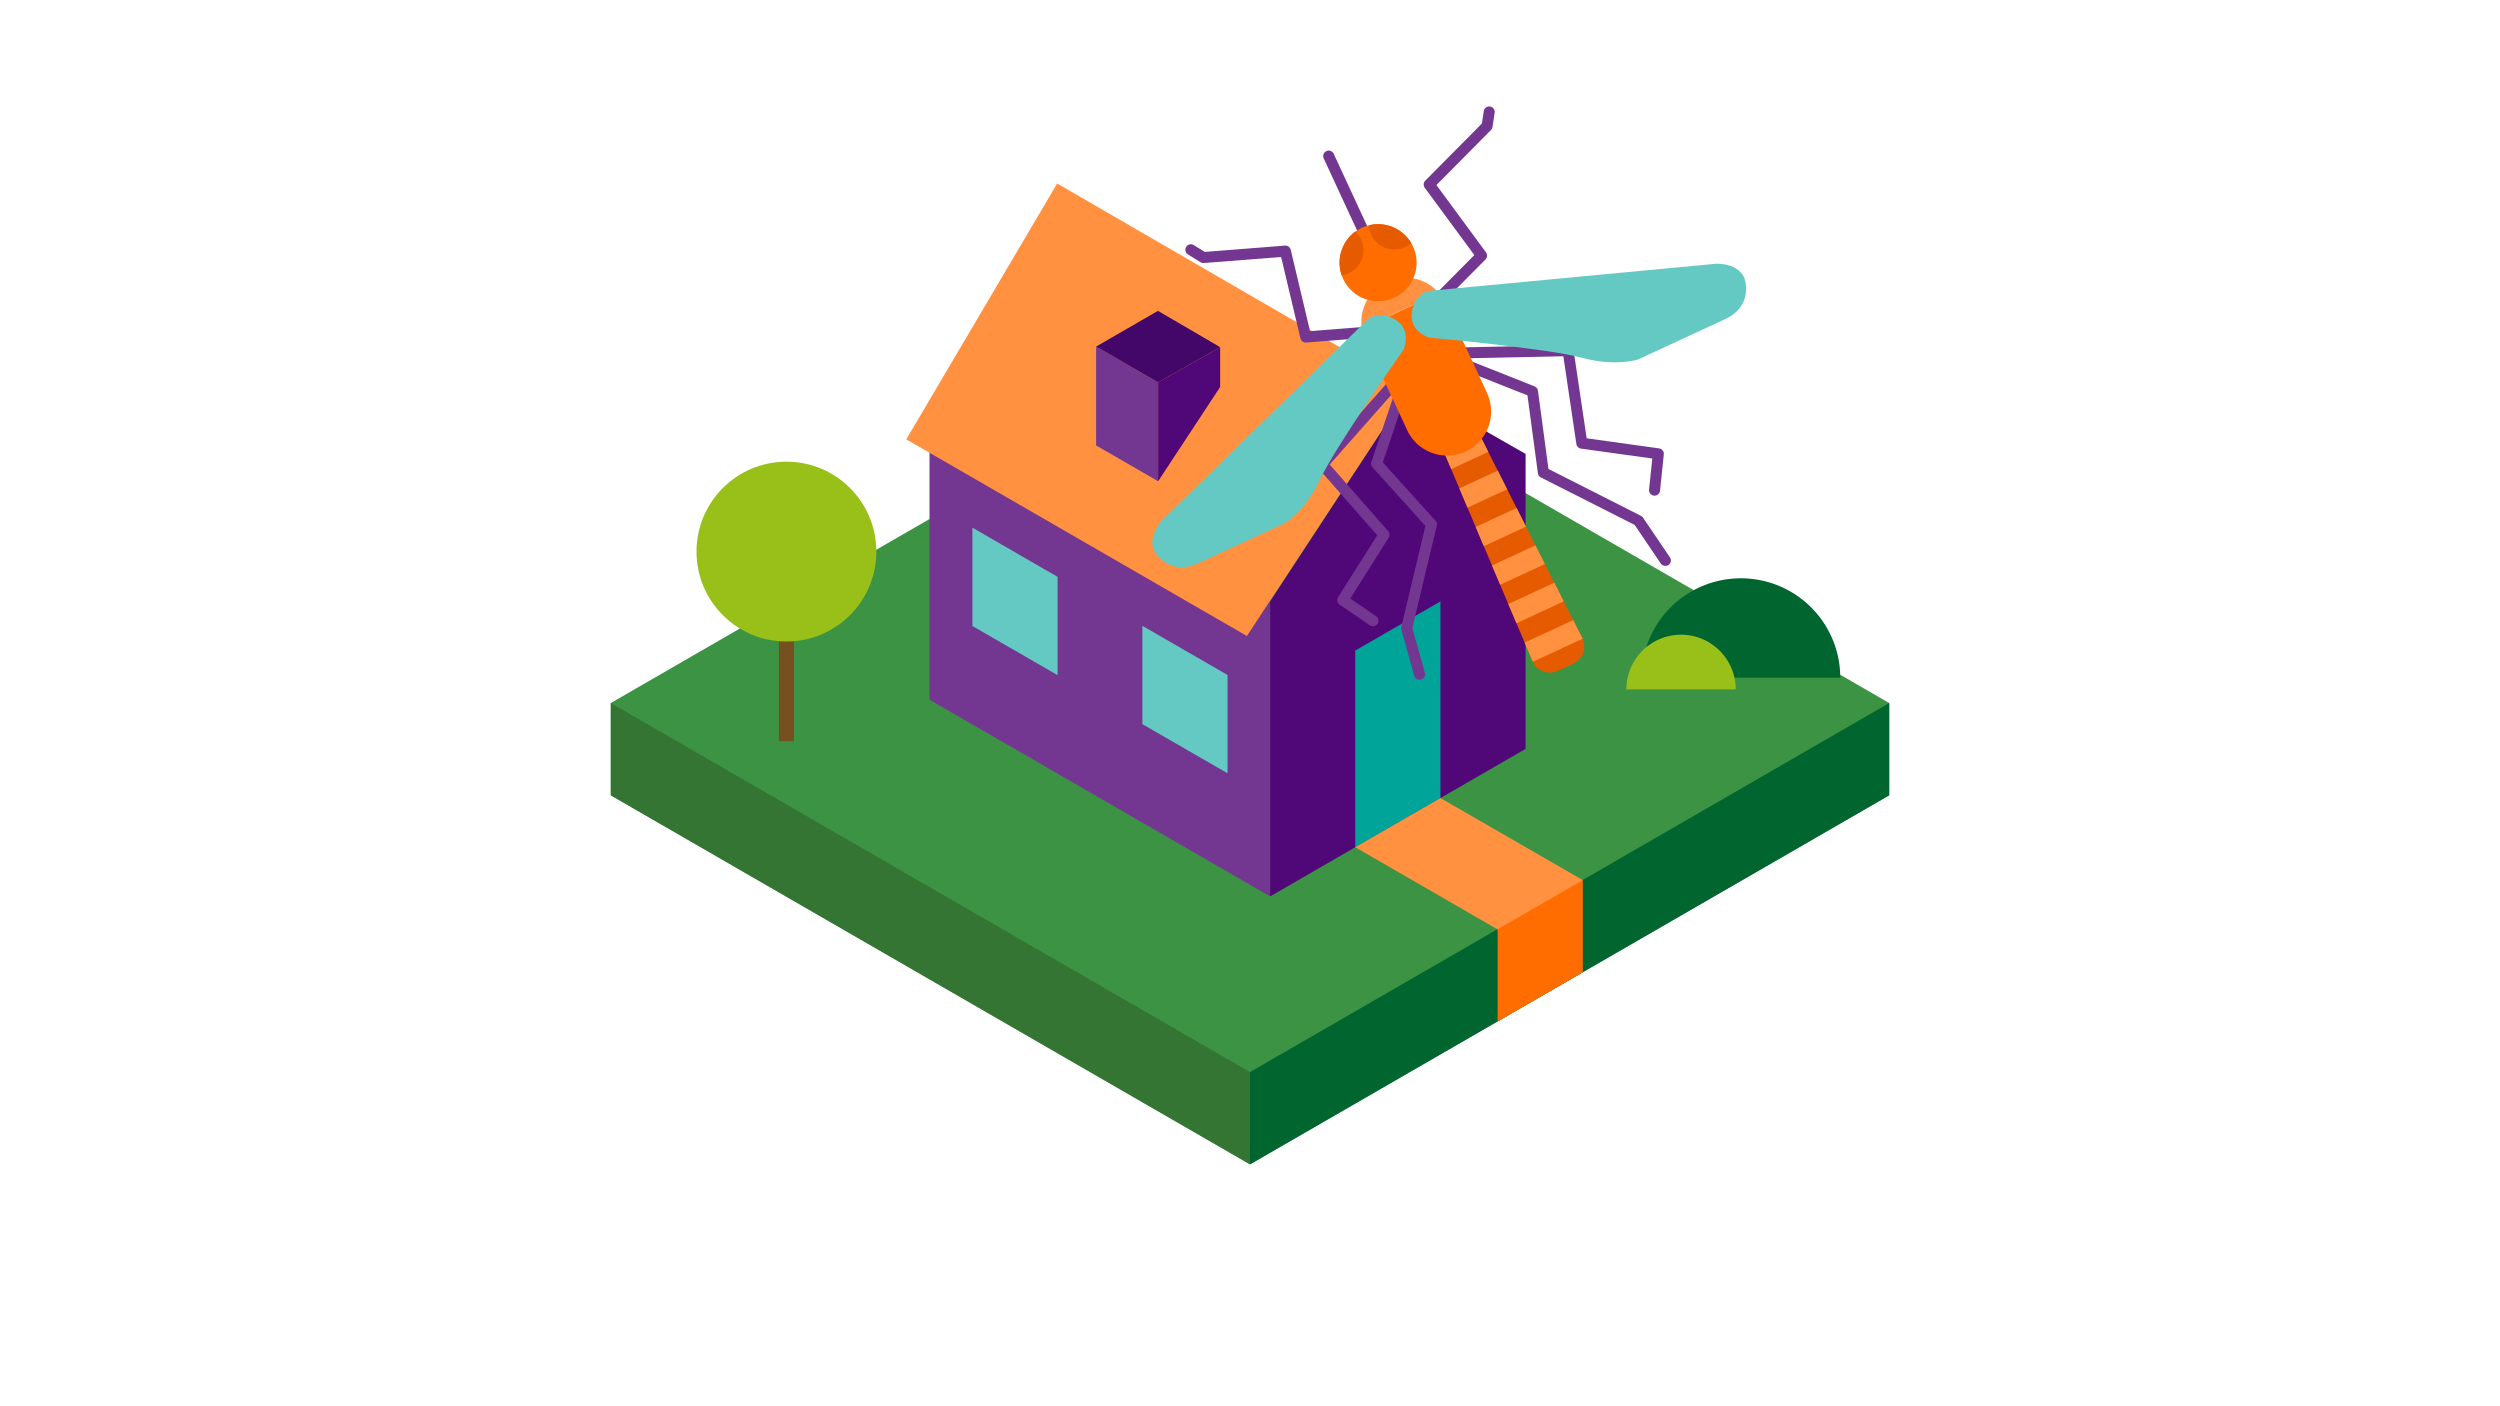 <svg id="Layer_1" data-name="Layer 1" xmlns="http://www.w3.org/2000/svg" viewBox="0 0 1920 1080"><defs><style>.cls-1{fill:#3c9344;}.cls-2{fill:#347534;}.cls-3{fill:#00652e;}.cls-4{fill:#775020;}.cls-5{fill:#99bf19;}.cls-6{fill:#733791;}.cls-7{fill:#500778;}.cls-8{fill:#ff9141;}.cls-9{fill:#00a499;}.cls-10{fill:#64c8c3;}.cls-11{fill:#420768;}.cls-12{fill:#ff6d00;}.cls-13{fill:#e65a00;}</style></defs><title>ilustracoes_caixa_am5SVG</title><polygon class="cls-1" points="960 256.5 469.09 539.93 469.09 610.79 960 894.21 1450.91 610.79 1450.91 539.93 960 256.5"/><polygon class="cls-2" points="960 894.21 469.09 610.79 469.09 539.93 960 823.36 960 894.21"/><polygon class="cls-3" points="960 894.21 1450.91 610.79 1450.91 539.93 960 823.36 960 894.21"/><rect class="cls-4" x="598.16" y="423.62" width="11.63" height="145.59"/><circle class="cls-5" cx="603.97" cy="423.62" r="69.06"/><path class="cls-3" d="M1337,444.13a76.33,76.33,0,0,0-76.33,76.33h152.66A76.33,76.33,0,0,0,1337,444.13Z"/><path class="cls-5" d="M1291.05,487.45a42,42,0,0,0-42,42h84A42,42,0,0,0,1291.05,487.45Z"/><polygon class="cls-6" points="975.46 688.44 713.87 537.41 713.87 310.86 975.46 461.89 975.46 688.44"/><polygon class="cls-7" points="1082.85 297.85 975.46 461.87 975.46 688.42 1171.66 575.14 1171.66 348.62 1082.85 297.85"/><polygon class="cls-8" points="696.03 337.41 811.91 140.92 1082.85 297.85 957.62 488.44 696.03 337.41"/><polygon class="cls-9" points="1040.82 650.68 1040.82 499.63 1106.26 461.89 1106.26 612.9 1040.82 650.68"/><polygon class="cls-10" points="877.36 480.63 877.36 556.15 942.76 593.9 942.76 518.39 877.36 480.63"/><polygon class="cls-10" points="746.81 405.25 746.81 480.77 812.21 518.53 812.21 443.01 746.81 405.25"/><polygon class="cls-6" points="889.44 369.61 889.44 293.66 841.81 266.16 841.81 342.11 889.44 369.61"/><polygon class="cls-7" points="937.07 266.62 889.44 293.66 889.44 369.61 937.07 297.2 937.07 266.62"/><polygon class="cls-11" points="841.81 266.16 889.44 293.66 937.07 266.62 889.32 238.73 841.81 266.16"/><polygon class="cls-8" points="1106.26 612.9 1040.82 650.68 1171.66 726.2 1215.59 675.92 1106.26 612.9"/><polygon class="cls-12" points="1150.16 784.51 1150.16 713.7 1215.59 675.92 1215.59 746.77 1150.16 784.51"/><path class="cls-6" d="M1059.26,203.67a4.23,4.23,0,0,1-5.61-2.06l-37.12-80.11a4.23,4.23,0,0,1,7.67-3.55l37.12,80.11A4.23,4.23,0,0,1,1059.26,203.67Z"/><path class="cls-13" d="M1208.38,509.67l-12.06,5.59a14.42,14.42,0,0,1-19.35-7.46l-77.41-182.86a14.42,14.42,0,0,1,7.22-18.71h0a14.42,14.42,0,0,1,18.94,6.59l89.47,177.27A14.42,14.42,0,0,1,1208.38,509.67Z"/><path class="cls-8" d="M1177,507.79c.07.17.16.32.23.48l38.2-17.7c-.07-.16-.13-.33-.22-.49l-7-13.87-37.27,17.27Z"/><polygon class="cls-8" points="1164.66 478.68 1200.95 461.86 1193.71 447.51 1158.39 463.88 1164.66 478.68"/><polygon class="cls-8" points="1152.13 449.08 1186.47 433.17 1179.23 418.82 1145.86 434.28 1152.13 449.08"/><polygon class="cls-8" points="1139.59 419.48 1171.99 404.47 1164.75 390.12 1133.33 404.68 1139.59 419.48"/><polygon class="cls-8" points="1127.06 389.88 1157.5 375.77 1150.26 361.42 1120.8 375.08 1127.06 389.88"/><polygon class="cls-8" points="1135.78 332.73 1108.27 345.48 1114.53 360.28 1143.02 347.07 1135.78 332.73"/><path class="cls-6" d="M1092,521.66a4.23,4.23,0,0,1-5.85-2.7l-9.92-35.47a4.22,4.22,0,0,1,0-2.12l18.49-77.46-40.62-45a4.23,4.23,0,0,1-.87-4.18l17.26-51.22a4.23,4.23,0,1,1,8,2.7L1062,355.09l40.45,44.81a4.23,4.23,0,0,1,1,3.81l-18.76,78.56,9.62,34.42A4.23,4.23,0,0,1,1092,521.66Z"/><path class="cls-6" d="M1056.17,480.5a4.23,4.23,0,0,1-4.16-.34l-23.17-15.82a4.23,4.23,0,0,1-1.19-5.75l30.06-47.45-45.29-51.61a4.23,4.23,0,0,1,0-5.59l54.41-61.55a4.23,4.23,0,0,1,6.33,5.6l-51.94,58.76,44.92,51.19a4.23,4.23,0,0,1,.39,5L1037,459.66l19.8,13.52a4.23,4.23,0,0,1-.6,7.33Z"/><path class="cls-6" d="M1061.32,258.21a4.23,4.23,0,0,1-1.44.38l-56.7,4.48a4.23,4.23,0,0,1-4.45-3.24L983.9,197.37,924.57,202a4.23,4.23,0,0,1-2.55-.62l-9.48-5.86a4.23,4.23,0,1,1,4.44-7.19l8.31,5.13,61.56-4.83a4.23,4.23,0,0,1,4.44,3.24l14.83,62.46,53.09-4.19a4.23,4.23,0,0,1,2.11,8.05Z"/><path class="cls-6" d="M1280.71,434.22a4.23,4.23,0,0,1-5.27-1.47l-20-29.59-72.06-36.48a4.23,4.23,0,0,1-2.28-3.21l-8-59.83-47.94-19a4.23,4.23,0,0,1,3.12-7.86l50.24,19.94a4.23,4.23,0,0,1,2.63,3.37l8.07,60.08,71.05,36a4.22,4.22,0,0,1,1.59,1.4l20.65,30.5a4.23,4.23,0,0,1-1.73,6.21Z"/><path class="cls-6" d="M1272.48,380.27a4.23,4.23,0,0,1-6-4.28l2.49-23.84-54.72-7.61a4.23,4.23,0,0,1-3.6-3.56l-10-67.36-78.41,1.64a4.23,4.23,0,0,1-.18-8.45l82.13-1.72a4.23,4.23,0,0,1,4.27,3.61l10.1,67.92,55.63,7.74a4.23,4.23,0,0,1,3.62,4.62l-2.91,27.9A4.23,4.23,0,0,1,1272.48,380.27Z"/><path class="cls-6" d="M1099.55,240.5a4.23,4.23,0,0,1-4.78-6.81l37.52-37.79-38.07-51.7a4.23,4.23,0,0,1,.4-5.48l43.48-43.84,1.45-9.65a4.23,4.23,0,0,1,8.36,1.26l-1.66,11a4.23,4.23,0,0,1-1.18,2.35l-41.91,42.26,38.07,51.7a4.23,4.23,0,0,1-.4,5.48l-40.07,40.36A4.23,4.23,0,0,1,1099.55,240.5Z"/><path class="cls-12" d="M1048.69,261.27l32,69a33.82,33.82,0,0,0,44.9,16.46h0a33.82,33.82,0,0,0,16.46-44.9l-32-69a33.82,33.82,0,0,0-5-7.74L1046,252.47A33.82,33.82,0,0,0,1048.69,261.27Z"/><path class="cls-8" d="M1065.15,216.37h0a33.82,33.82,0,0,0-19.16,36.1l59.09-27.38A33.82,33.82,0,0,0,1065.15,216.37Z"/><path class="cls-10" d="M1098.62,223.28l219.6-20.76s21.66-.82,22.59,16.57c0,0,3.27,17.12-15.9,26L1258.16,276s-16.82,5.93-43.46-1.29-117.09-15.41-117.09-15.41-19.42-5.71-11.73-25.32C1085.87,234,1089.34,224.16,1098.62,223.28Z"/><path class="cls-10" d="M1049.92,245.85,892.12,400s-14.62,16-2,27.94c0,0,10.94,13.56,30.12,4.68L987,401.66s15.4-9,27.11-34,63.94-99.3,63.94-99.3,8.19-18.51-11.73-25.32C1066.33,243,1056.59,239.34,1049.92,245.85Z"/><circle class="cls-12" cx="1058.36" cy="201.72" r="29.59" transform="translate(13.28 463.68) rotate(-24.86)"/><path class="cls-13" d="M1051.38,173a19.61,19.61,0,0,0,32.5,13.77A29.6,29.6,0,0,0,1051.38,173Z"/><path class="cls-13" d="M1045.32,183.86a19.54,19.54,0,0,0-4.38-6.06,29.6,29.6,0,0,0-10.5,33.7,19.61,19.61,0,0,0,14.88-27.63Z"/></svg>